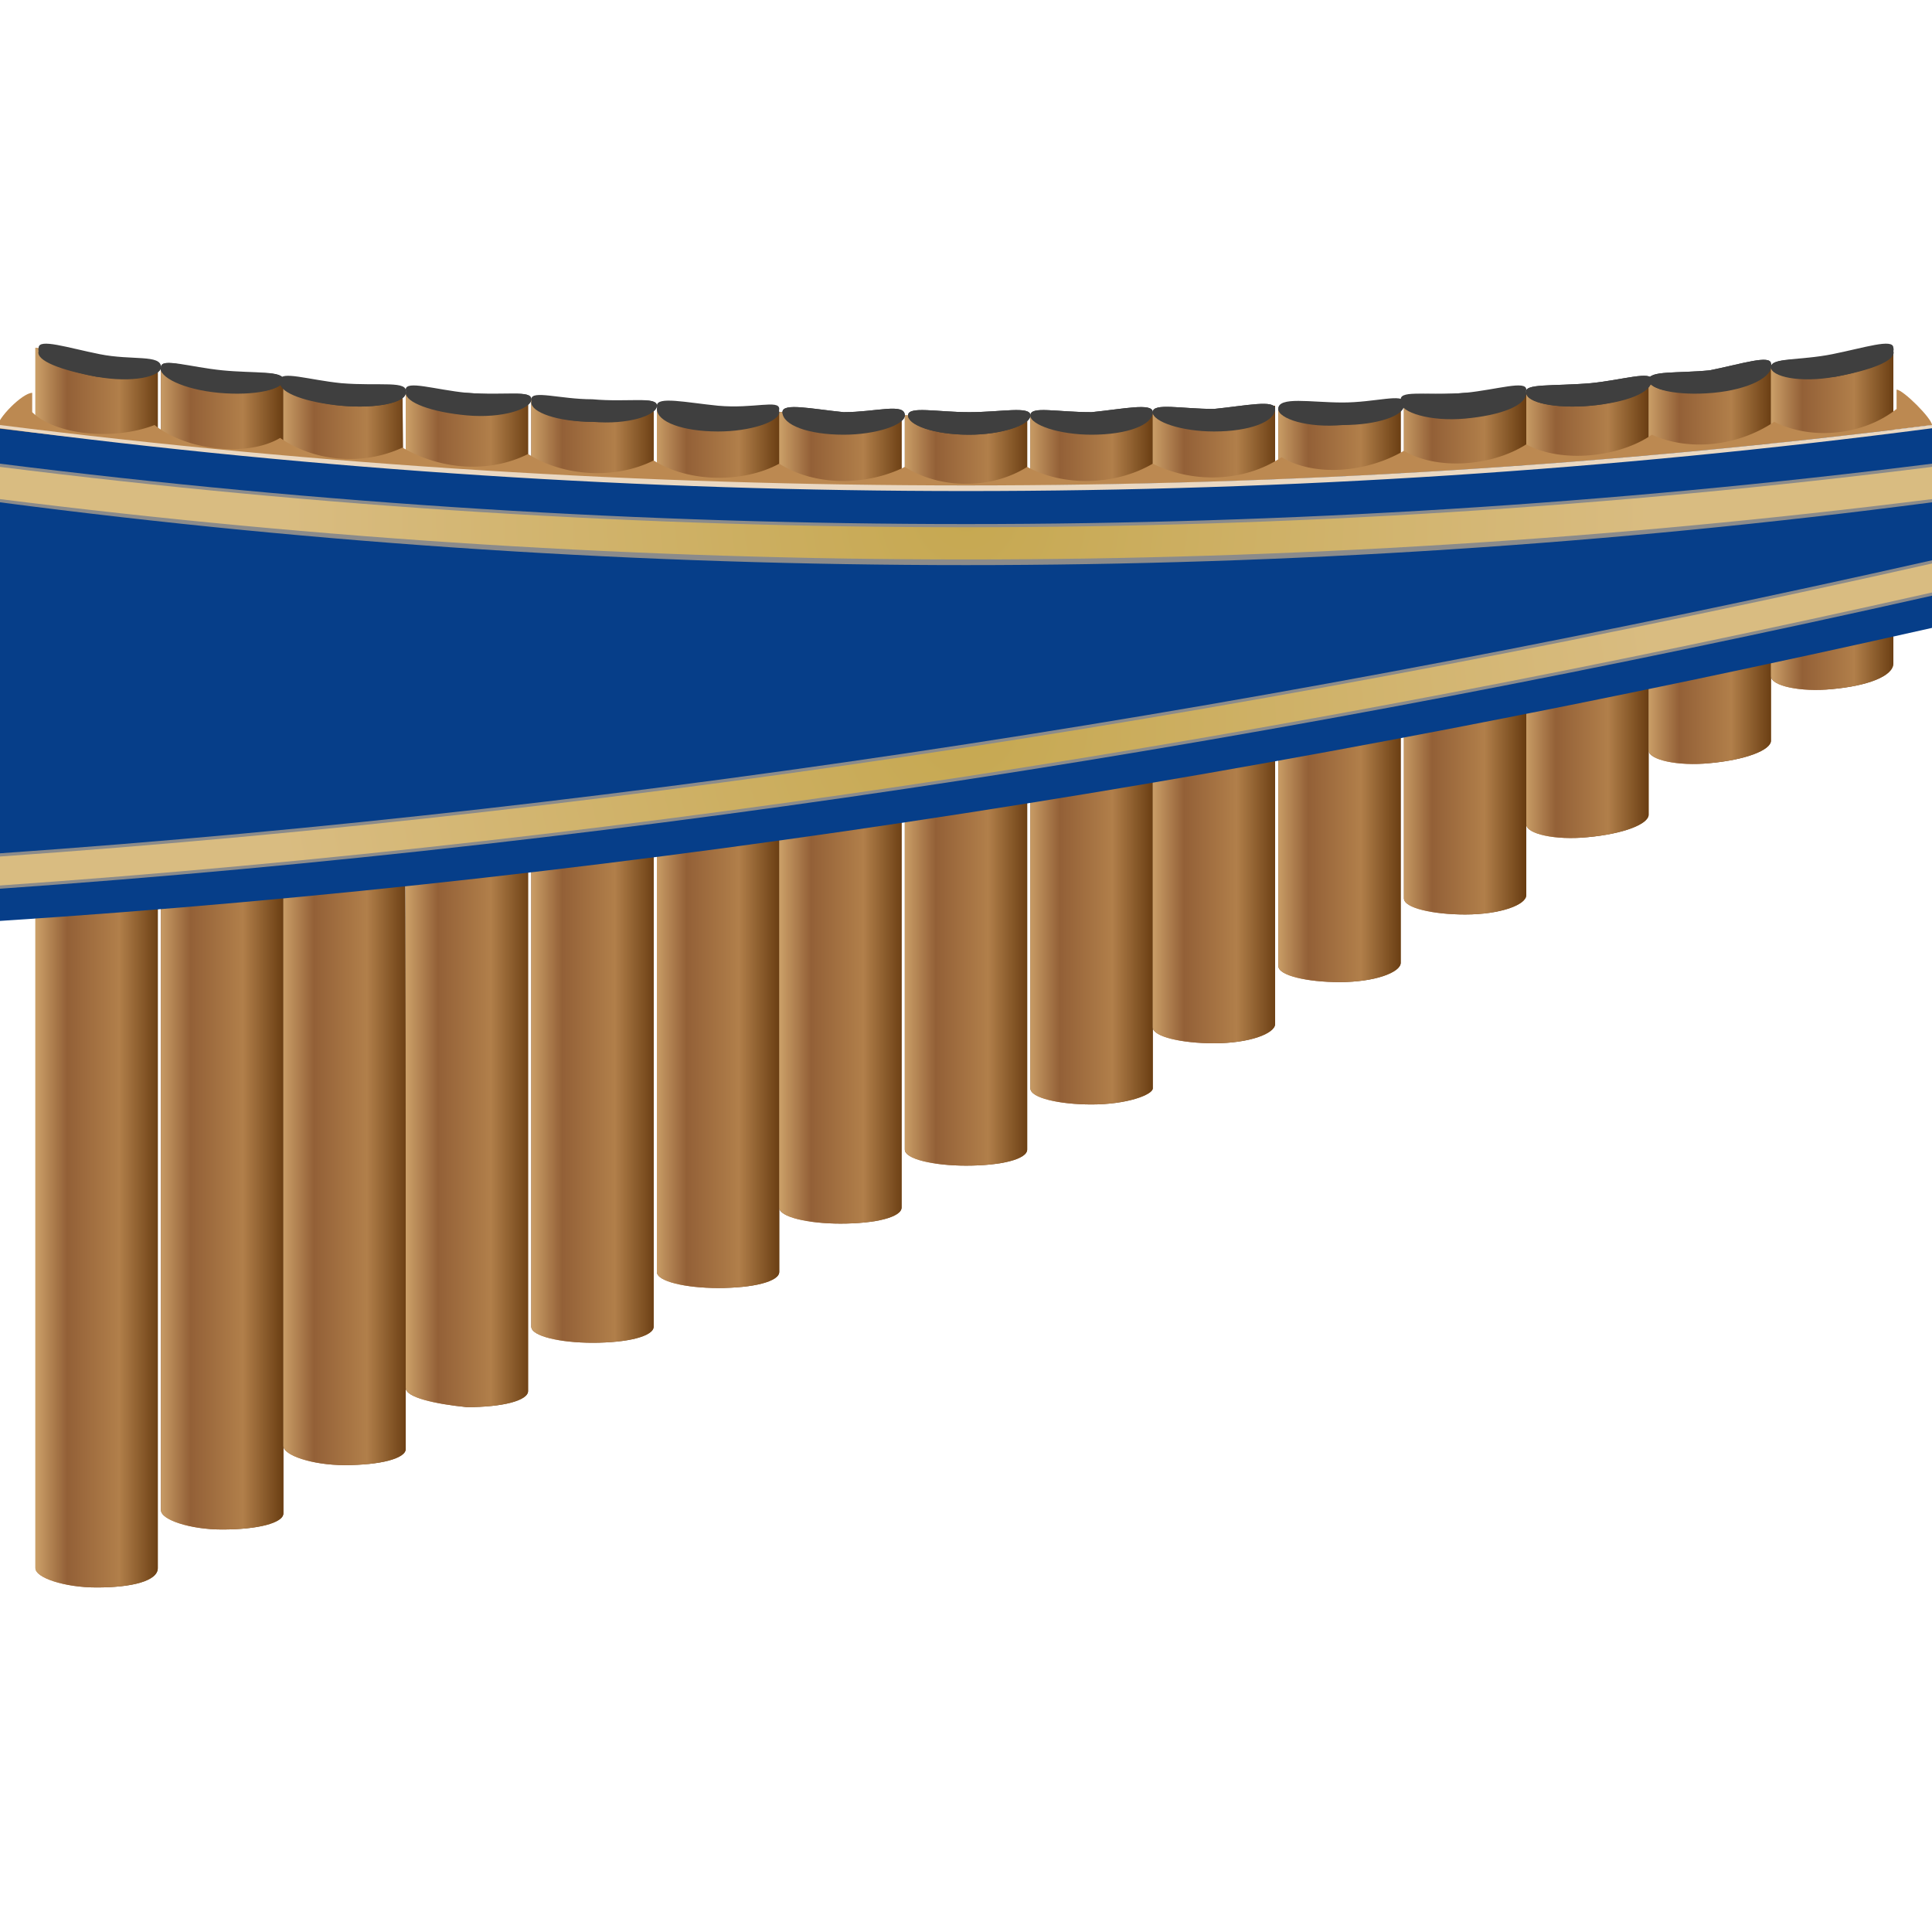 <svg enable-background="new 0 0 60 60" height="60" viewBox="0 0 60 60" width="60" xmlns="http://www.w3.org/2000/svg" xmlns:xlink="http://www.w3.org/1999/xlink"><linearGradient id="a" gradientTransform="matrix(1 0 0 -1 0 60)" gradientUnits="userSpaceOnUse" x1="1.134" x2="4.986" y1="29.95" y2="29.95"><stop offset=".016" stop-color="#b17f4a"/><stop offset=".174" stop-color="#ca9e67"/><stop offset=".368" stop-color="#936037"/><stop offset=".532" stop-color="#683c11"/><stop offset=".542" stop-color="#6a3d12"/><stop offset=".659" stop-color="#784a1f"/><stop offset=".757" stop-color="#7d4e24"/><stop offset=".796" stop-color="#845429"/><stop offset=".851" stop-color="#966636"/><stop offset=".909" stop-color="#b17f4a"/><stop offset="1" stop-color="#683c11"/></linearGradient><linearGradient id="b"><stop offset="0" stop-color="#683c11"/><stop offset=".07" stop-color="#b17f4a"/><stop offset=".174" stop-color="#ca9e67"/><stop offset=".368" stop-color="#936037"/><stop offset=".532" stop-color="#683c11"/><stop offset=".542" stop-color="#6a3d12"/><stop offset=".659" stop-color="#784a1f"/><stop offset=".757" stop-color="#7d4e24"/><stop offset=".801" stop-color="#845429"/><stop offset=".864" stop-color="#966636"/><stop offset=".93" stop-color="#b17f4a"/><stop offset="1" stop-color="#683c11"/></linearGradient><linearGradient id="c" gradientTransform="matrix(1 0 0 -1 0 60)" gradientUnits="userSpaceOnUse" x1="4.954" x2="8.837" xlink:href="#b" y1="30.55" y2="30.55"/><linearGradient id="d" gradientTransform="matrix(1 0 0 -1 0 60)" gradientUnits="userSpaceOnUse" x1="8.789" x2="12.688" xlink:href="#b" y1="31.35" y2="31.35"/><linearGradient id="e" gradientTransform="matrix(1 0 0 -1 0 60)" gradientUnits="userSpaceOnUse" x1="12.637" x2="16.539" xlink:href="#b" y1="32.05" y2="32.05"/><linearGradient id="f" gradientTransform="matrix(1 0 0 -1 0 60)" gradientUnits="userSpaceOnUse" x1="16.5" x2="20.394" xlink:href="#b" y1="32.95" y2="32.95"/><linearGradient id="g" gradientTransform="matrix(1 0 0 -1 0 60)" gradientUnits="userSpaceOnUse" x1="20.363" x2="24.244" xlink:href="#b" y1="33.65" y2="33.65"/><linearGradient id="h" gradientTransform="matrix(1 0 0 -1 0 60)" gradientUnits="userSpaceOnUse" x1="24.234" x2="28.107" xlink:href="#b" y1="34.6" y2="34.6"/><linearGradient id="i" gradientTransform="matrix(1 0 0 -1 0 60)" gradientUnits="userSpaceOnUse" x1="28.1" x2="31.98" xlink:href="#b" y1="35.45" y2="35.45"/><linearGradient id="j" gradientTransform="matrix(1 0 0 -1 0 60)" gradientUnits="userSpaceOnUse" x1="31.955" x2="35.845" xlink:href="#b" y1="36.45" y2="36.45"/><linearGradient id="k" gradientTransform="matrix(1 0 0 -1 0 60)" gradientUnits="userSpaceOnUse" x1="35.812" x2="39.704" xlink:href="#b" y1="37.5" y2="37.5"/><linearGradient id="l" gradientTransform="matrix(1 0 0 -1 0 60)" gradientUnits="userSpaceOnUse" x1="39.669" x2="43.553" xlink:href="#b" y1="38.5" y2="38.5"/><linearGradient id="m"><stop offset="0" stop-color="#683c11"/><stop offset=".07" stop-color="#b17f4a"/><stop offset=".174" stop-color="#ca9e67"/><stop offset=".368" stop-color="#936037"/><stop offset=".532" stop-color="#683c11"/><stop offset=".542" stop-color="#6a3d12"/><stop offset=".659" stop-color="#784a1f"/><stop offset=".757" stop-color="#7d4e24"/><stop offset=".819" stop-color="#845429"/><stop offset=".907" stop-color="#966636"/><stop offset="1" stop-color="#b17f4a"/></linearGradient><linearGradient id="n" gradientTransform="matrix(1 0 0 -1 0 60)" gradientUnits="userSpaceOnUse" x1="43.525" x2="47.39" xlink:href="#m" y1="39.7" y2="39.7"/><linearGradient id="o" gradientTransform="matrix(1 0 0 -1 0 60)" gradientUnits="userSpaceOnUse" x1="47.363" x2="51.222" xlink:href="#m" y1="41.087" y2="41.087"/><linearGradient id="p" gradientTransform="matrix(1 0 0 -1 0 60)" gradientUnits="userSpaceOnUse" x1="51.2" x2="55.05" xlink:href="#m" y1="42.487" y2="42.487"/><linearGradient id="q" gradientTransform="matrix(1 0 0 -1 0 60)" gradientUnits="userSpaceOnUse" x1="55.024" x2="58.865" xlink:href="#m" y1="43.837" y2="43.837"/><linearGradient id="r"><stop offset="0" stop-color="#ca9e67"/><stop offset=".247" stop-color="#936037"/><stop offset=".666" stop-color="#b17f4a"/><stop offset="1" stop-color="#683c11"/></linearGradient><linearGradient id="s" gradientTransform="matrix(1 0 0 -1 0 60)" gradientUnits="userSpaceOnUse" x1="1.134" x2="4.986" xlink:href="#r" y1="29.95" y2="29.95"/><linearGradient id="t" gradientTransform="matrix(1 0 0 -1 0 60)" gradientUnits="userSpaceOnUse" x1="4.954" x2="8.837" xlink:href="#r" y1="30.55" y2="30.55"/><linearGradient id="u" gradientTransform="matrix(1 0 0 -1 0 60)" gradientUnits="userSpaceOnUse" x1="8.789" x2="12.688" xlink:href="#r" y1="31.35" y2="31.35"/><linearGradient id="v" gradientTransform="matrix(1 0 0 -1 0 60)" gradientUnits="userSpaceOnUse" x1="12.637" x2="16.539" xlink:href="#r" y1="32.05" y2="32.05"/><linearGradient id="w" gradientTransform="matrix(1 0 0 -1 0 60)" gradientUnits="userSpaceOnUse" x1="16.5" x2="20.394" xlink:href="#r" y1="32.95" y2="32.95"/><linearGradient id="x" gradientTransform="matrix(1 0 0 -1 0 60)" gradientUnits="userSpaceOnUse" x1="20.363" x2="24.244" xlink:href="#r" y1="33.65" y2="33.65"/><linearGradient id="y" gradientTransform="matrix(1 0 0 -1 0 60)" gradientUnits="userSpaceOnUse" x1="24.234" x2="28.107" xlink:href="#r" y1="34.6" y2="34.6"/><linearGradient id="z" gradientTransform="matrix(1 0 0 -1 0 60)" gradientUnits="userSpaceOnUse" x1="28.1" x2="31.98" xlink:href="#r" y1="35.45" y2="35.45"/><linearGradient id="A" gradientTransform="matrix(1 0 0 -1 0 60)" gradientUnits="userSpaceOnUse" x1="31.955" x2="35.845" xlink:href="#r" y1="36.45" y2="36.45"/><linearGradient id="B" gradientTransform="matrix(1 0 0 -1 0 60)" gradientUnits="userSpaceOnUse" x1="35.812" x2="39.704" xlink:href="#r" y1="37.5" y2="37.5"/><linearGradient id="C" gradientTransform="matrix(1 0 0 -1 0 60)" gradientUnits="userSpaceOnUse" x1="39.669" x2="43.553" xlink:href="#r" y1="38.5" y2="38.5"/><linearGradient id="D" gradientTransform="matrix(1 0 0 -1 0 60)" gradientUnits="userSpaceOnUse" x1="43.525" x2="47.39" xlink:href="#r" y1="39.7" y2="39.7"/><linearGradient id="E" gradientTransform="matrix(1 0 0 -1 0 60)" gradientUnits="userSpaceOnUse" x1="47.363" x2="51.222" xlink:href="#r" y1="41.087" y2="41.087"/><linearGradient id="F" gradientTransform="matrix(1 0 0 -1 0 60)" gradientUnits="userSpaceOnUse" x1="51.2" x2="55.05" xlink:href="#r" y1="42.487" y2="42.487"/><linearGradient id="G" gradientTransform="matrix(1 0 0 -1 0 60)" gradientUnits="userSpaceOnUse" x1="55.024" x2="58.865" xlink:href="#r" y1="43.837" y2="43.837"/><linearGradient id="H"><stop offset="0" stop-color="#c6a851"/><stop offset="1" stop-color="#d9bc81"/></linearGradient><radialGradient id="I" cx="30" cy="44.036" gradientTransform="matrix(1 0 0 -1 0 60)" gradientUnits="userSpaceOnUse" r="21.238" xlink:href="#H"/><radialGradient id="J" cx="30" cy="37.512" gradientTransform="matrix(1 0 0 -1 0 60)" gradientUnits="userSpaceOnUse" r="21.504" xlink:href="#H"/><path d="m1.1 10.8v37.9c0 .3.9.6 1.9.6 1.1 0 1.9-.2 1.9-.6 0-12.5 0-24.9 0-37.4-1.2-.1-2.5-.3-3.8-.5z" fill="url(#a)"/><path d="m5 11.4v35.5c0 .3.9.6 1.9.6 1.1 0 1.9-.2 1.9-.5 0-12.3 0-22.9 0-35.1-1.3-.2-2.6-.4-3.8-.5z" fill="url(#c)"/><path d="m8.8 11.8v33.1c0 .3.9.6 1.9.6 1.1 0 1.9-.2 1.9-.5 0-12.2 0-20.9-.1-32.8-1.1-.2-2.4-.3-3.7-.4z" fill="url(#d)"/><path d="m12.6 12.2v30.9c0 .3.9.5 1.9.6 1.1 0 1.9-.2 1.9-.5 0-12.1 0-18.9 0-30.7-1.2-.1-2.5-.2-3.8-.3z" fill="url(#e)"/><path d="m16.5 12.4v28.8c0 .3.9.5 1.9.5 1.1 0 1.9-.2 1.9-.5 0-12 0-16.9 0-28.6-1.2 0-2.5-.1-3.8-.2z" fill="url(#f)"/><path d="m20.4 12.7v26.8c0 .3.9.5 1.9.5 1.1 0 1.9-.2 1.9-.5 0-8.9 0-17.8 0-26.7-1.3 0-2.5-.1-3.8-.1z" fill="url(#g)"/><path d="m24.2 12.8v24.7c0 .3.9.5 1.9.5 1.1 0 1.9-.2 1.9-.5 0-12 0-13.2 0-24.7-1.2.1-2.5 0-3.8 0z" fill="url(#h)"/><path d="m28.1 12.9v22.8c0 .3.9.5 1.9.5 1.1 0 1.9-.2 1.9-.5 0-12 0-11.6 0-22.8-1.2 0-2.5 0-3.8 0z" fill="url(#i)"/><path d="m32 12.9v20.9c0 .3.9.5 1.9.5 1.1 0 1.9-.3 1.9-.5 0-12 0-10 0-21-1.2 0-2.5.1-3.8.1z" fill="url(#j)"/><path d="m35.8 12.8v19.1c0 .3.9.5 1.9.5 1.1 0 1.9-.3 1.9-.6 0-12 0-8.6 0-19.2-1.2.1-2.5.2-3.8.2z" fill="url(#k)"/><path d="m39.7 12.7v17.3c0 .3.9.5 1.9.5 1.1 0 1.9-.3 1.9-.6 0-12.1 0-7.3 0-17.4-1.2 0-2.5.1-3.8.2z" fill="url(#l)"/><path d="m43.6 12.4v15.5c0 .3.9.5 1.9.5 1.1 0 1.9-.3 1.9-.6 0-12.1 0-6.2 0-15.6-1.3.1-2.6.2-3.8.2z" fill="url(#n)"/><path d="m47.4 12.2v13.4c0 .3.9.5 1.9.4 1.1-.1 1.9-.4 1.9-.7 0-12.2 0-4.1 0-13.5-1.3.1-2.5.2-3.8.4z" fill="url(#o)"/><path d="m51.2 11.8v11.5c0 .3.9.5 1.9.4 1.1-.1 1.9-.4 1.9-.7 0-12.4 0-2.1 0-11.7-1.2.2-2.5.4-3.8.5z" fill="url(#p)"/><path d="m55 11.4v9.6c0 .3.9.5 1.9.4 1.1-.1 1.9-.4 1.9-.8 0-12.5 0 0 0-9.7-1.2.1-2.5.3-3.8.5z" fill="url(#q)"/><path d="m1.1 10.8v37.9c0 .3.9.6 1.9.6 1.1 0 1.9-.2 1.9-.6 0-12.5 0-24.9 0-37.4-1.2-.1-2.5-.3-3.8-.5z" fill="url(#s)"/><path d="m5 11.4v35.5c0 .3.9.6 1.9.6 1.1 0 1.9-.2 1.9-.5 0-12.3 0-22.9 0-35.1-1.3-.2-2.6-.4-3.8-.5z" fill="url(#t)"/><path d="m8.8 11.8v33.1c0 .3.9.6 1.9.6 1.1 0 1.9-.2 1.9-.5 0-12.2 0-20.9-.1-32.8-1.1-.2-2.4-.3-3.7-.4z" fill="url(#u)"/><path d="m12.6 12.2v30.9c0 .3.9.5 1.9.6 1.1 0 1.9-.2 1.9-.5 0-12.1 0-18.9 0-30.7-1.2-.1-2.5-.2-3.8-.3z" fill="url(#v)"/><path d="m16.5 12.4v28.8c0 .3.9.5 1.9.5 1.1 0 1.9-.2 1.9-.5 0-12 0-16.9 0-28.6-1.2 0-2.5-.1-3.8-.2z" fill="url(#w)"/><path d="m20.4 12.7v26.8c0 .3.9.5 1.9.5 1.1 0 1.9-.2 1.9-.5 0-8.9 0-17.8 0-26.7-1.3 0-2.5-.1-3.8-.1z" fill="url(#x)"/><path d="m24.2 12.8v24.7c0 .3.9.5 1.9.5 1.1 0 1.9-.2 1.9-.5 0-12 0-13.2 0-24.7-1.2.1-2.5 0-3.8 0z" fill="url(#y)"/><path d="m28.1 12.9v22.8c0 .3.9.5 1.9.5 1.1 0 1.9-.2 1.9-.5 0-12 0-11.6 0-22.8-1.2 0-2.5 0-3.8 0z" fill="url(#z)"/><path d="m32 12.9v20.9c0 .3.9.5 1.9.5 1.1 0 1.9-.3 1.9-.5 0-12 0-10 0-21-1.2 0-2.5.1-3.8.1z" fill="url(#A)"/><path d="m35.8 12.8v19.1c0 .3.9.5 1.9.5 1.1 0 1.9-.3 1.9-.6 0-12 0-8.6 0-19.2-1.2.1-2.5.2-3.8.2z" fill="url(#B)"/><path d="m39.7 12.7v17.3c0 .3.9.5 1.9.5 1.1 0 1.9-.3 1.9-.6 0-12.1 0-7.3 0-17.4-1.2 0-2.5.1-3.8.2z" fill="url(#C)"/><path d="m43.6 12.4v15.5c0 .3.9.5 1.9.5 1.1 0 1.9-.3 1.9-.6 0-12.1 0-6.2 0-15.6-1.3.1-2.6.2-3.8.2z" fill="url(#D)"/><path d="m47.4 12.2v13.4c0 .3.9.5 1.9.4 1.1-.1 1.9-.4 1.9-.7 0-12.2 0-4.1 0-13.5-1.3.1-2.5.2-3.8.4z" fill="url(#E)"/><path d="m51.2 11.8v11.5c0 .3.9.5 1.9.4 1.1-.1 1.9-.4 1.9-.7 0-12.4 0-2.1 0-11.7-1.2.2-2.5.4-3.8.5z" fill="url(#F)"/><path d="m55 11.4v9.6c0 .3.9.5 1.9.4 1.1-.1 1.9-.4 1.9-.8 0-12.5 0 0 0-9.7-1.2.1-2.5.3-3.8.5z" fill="url(#G)"/><g fill="#3f3f3f"><path d="m32 12.9c0 .3-.9.6-1.9.6-1.1 0-1.9-.3-1.9-.6s.9-.1 1.9-.1 1.9-.2 1.9.1z"/><path d="m32 12.9c0 .3-.9.6-1.9.6-1.1 0-1.9-.3-1.9-.6s.9-.1 1.9-.1 1.9-.2 1.9.1z"/><path d="m28.1 12.9c0 .3-.9.6-1.9.6-1.1 0-1.9-.3-1.9-.7 0-.3.9-.1 1.9 0 1 0 1.9-.3 1.9.1z"/><path d="m28.1 12.9c0 .3-.9.5-1.9.5-1.1 0-1.9-.3-1.9-.6s.9-.1 1.9 0c1 0 1.9-.3 1.9.1z"/><path d="m24.2 12.8c0 .3-.9.6-1.9.6-1.1 0-1.9-.3-1.9-.7 0-.3.9-.1 1.9 0 1.1 0 1.9-.3 1.9.1z"/><path d="m24.2 12.7c0 .3-.9.5-1.9.5-1.1 0-1.9-.3-1.9-.6s.9-.1 1.9 0c1.1.1 1.9-.2 1.9.1z"/><path d="m20.4 12.6c0 .3-.9.6-2 .5-1.1 0-1.9-.4-1.9-.7s.9 0 1.9 0c1.1.1 2-.1 2 .2z"/><path d="m20.4 12.6c0 .3-.9.5-2 .5s-1.9-.3-1.9-.6.9 0 1.9 0c1.1 0 2-.2 2 .1z"/><path d="m16.5 12.4c0 .3-.9.6-2 .5s-1.9-.4-1.9-.7.9 0 1.9 0c1.2.1 2-.1 2 .2z"/><path d="m16.5 12.4c0 .3-.9.5-2 .4s-1.9-.4-1.9-.7.9 0 1.9.1c1.2.1 2-.1 2 .2z"/><path d="m12.6 12.2c0 .3-.9.5-2 .4s-1.9-.5-1.9-.8.9 0 1.9.1c1.2.1 2.1-.1 2 .3z"/><path d="m12.6 12.2c0 .3-.9.5-2 .4s-1.9-.4-1.9-.7.9 0 1.9.1c1.2 0 2.1-.1 2 .2z"/><path d="m8.8 11.8c0 .3-.9.5-2 .4s-1.9-.5-1.8-.8c0-.3.9 0 1.9.1s1.9 0 1.9.3z"/><path d="m8.8 11.8c0 .3-.9.5-2 .3-1.1-.1-1.9-.4-1.8-.7 0-.3.9 0 1.9.2 1 0 1.9-.1 1.9.2z"/><path d="m5 11.4c0 .3-.9.5-2 .3s-1.9-.6-1.8-.9c0-.3.9 0 1.9.2s1.9 0 1.9.4z"/><path d="m5 11.4c0 .3-.9.4-2 .3-1.1-.2-1.9-.5-1.8-.8 0-.3.9.1 1.9.2s1.9 0 1.9.3z"/><path d="m32 12.9c0 .3.9.6 1.9.6 1.1 0 1.9-.3 1.9-.7 0-.3-.9-.1-1.9 0-1.1 0-1.9-.2-1.9.1z"/><path d="m32 12.9c0 .3.9.5 1.9.5 1.1 0 1.9-.3 1.9-.6s-.9-.1-1.9 0c-1.1 0-1.9-.2-1.9.1z"/><path d="m35.8 12.8c0 .3.9.6 1.9.6 1.1 0 1.9-.3 1.9-.7 0-.3-.9-.1-1.9 0-1 0-1.9-.2-1.9.1z"/><path d="m35.8 12.8c0 .3.9.5 1.9.5 1.1 0 1.9-.3 1.9-.6s-.9-.1-1.9 0c-1 0-1.9-.2-1.9.1z"/><path d="m39.7 12.7c0 .3.9.6 2 .5s1.9-.4 1.9-.7-.9 0-1.9 0-2-.2-2 .2z"/><path d="m39.7 12.7c0 .3.9.5 2 .5s1.9-.3 1.9-.6-.9 0-1.9 0-2-.3-2 .1z"/><path d="m43.5 12.5c0 .3.9.6 2 .5s1.9-.4 1.9-.8c0-.3-.9 0-1.9 0-1.1.1-2-.1-2 .3z"/><path d="m43.5 12.4c0 .3.9.5 2 .4s1.9-.4 1.9-.7-.9 0-1.9.1c-1.1.1-2-.1-2 .2z"/><path d="m47.4 12.2c0 .3.9.5 2 .4s1.9-.5 1.9-.8-.9 0-1.9.1c-1.2.1-2.1 0-2 .3z"/><path d="m47.4 12.2c0 .3.9.5 2 .4s1.9-.4 1.9-.8c0-.3-.9 0-1.9.1-1.2.1-2.1 0-2 .3z"/><path d="m51.2 11.8c0 .3.9.5 2 .4s1.9-.5 1.8-.9c0-.3-.9 0-1.9.2-1 .1-1.9 0-1.9.3z"/><path d="m51.2 11.8c0 .3.9.5 2 .3 1.1-.1 1.9-.5 1.8-.8 0-.3-.9 0-1.9.2-1 .1-1.9 0-1.9.3z"/><path d="m55 11.4c0 .3.9.5 2 .3s1.9-.6 1.8-.9c0-.3-.9 0-1.9.2s-1.9.1-1.9.4z"/><path d="m55 11.4c0 .3.9.4 2 .3 1.1-.2 1.9-.5 1.8-.8 0-.3-.9.1-1.9.2s-1.9 0-1.9.3z"/></g><path d="m60 19.5c-20 4.5-40 7.8-60 9.1 0-5.1 0-10.3 0-15.4 19.9 2.5 40.1 2.5 60 0z" fill="#063e89"/><path d="m60 15.4v-1c-19.9 2.5-40.1 2.5-60 0v1c19.9 2.5 40.1 2.5 60 0z" fill="#8b8b8b"/><path d="m60 15.6v-1c-19.9 2.5-40.1 2.5-60 0v1c19.9 2.6 40.1 2.6 60 0z" fill="#8b8b8b"/><path d="m60 15.5v-1c-19.9 2.5-40.1 2.5-60 0v1c19.9 2.5 40.1 2.5 60 0z" fill="url(#I)"/><path d="m0 26.5v.9c20-1.4 40-4.6 60-9.1 0-.3 0-.6 0-.9-20 4.5-40 7.7-60 9.1z" fill="#8b8b8b"/><path d="m0 26.7v.9c20-1.4 40-4.6 60-9.1 0-.3 0-.6 0-.9-20 4.5-40 7.8-60 9.1z" fill="#8b8b8b"/><path d="m0 26.6v.9c20-1.4 40-4.6 60-9.1 0-.3 0-.6 0-.9-20 4.5-40 7.7-60 9.1z" fill="url(#J)"/><path d="m60 13.2v5.6c0-1.8 0-3.7 0-5.6 0-.2-.9-1.1-1.1-1.1v.6c-1 .8-2.6 1-3.8.4-1.2.8-2.7.9-3.8.4-1 .7-2.8.9-3.9.3-1.1.7-2.8.8-3.8.2-1.2.7-2.8.8-3.8.2-1.2.8-2.8.8-4 .2-1.2.7-2.8.7-3.9.1-1.1.7-2.7.7-3.8 0-1.2.6-2.8.6-3.9-.1-1.1.6-2.8.6-3.9-.1-1.2.6-2.8.5-3.9-.2-1.2.6-2.7.5-3.9-.2-1.3.6-2.8.4-3.8-.3-1 .6-2.9.4-3.9-.4-1.3.5-3.1.3-3.8-.4v-.6c-.3 0-1.1.8-1.1 1.1 20 2.4 40.2 2.4 60.1-.1z" fill="#bc8951"/><path d="m58.9 12.1s0 .1 0 0z" fill="#ead8c2"/><path d="m58.9 12.1v.4c0-.1 0-.2 0-.4z" fill="#ead8c2"/><path d="m60 18.9c0-1.9 0-3.7 0-5.6 0 0 0 0 0-.1-19.9 2.5-40.1 2.5-60 0v.1c19.9 2.6 40.1 2.6 60 0v5.9c0-.1 0-.2 0-.3z" fill="#ead8c2"/></svg>